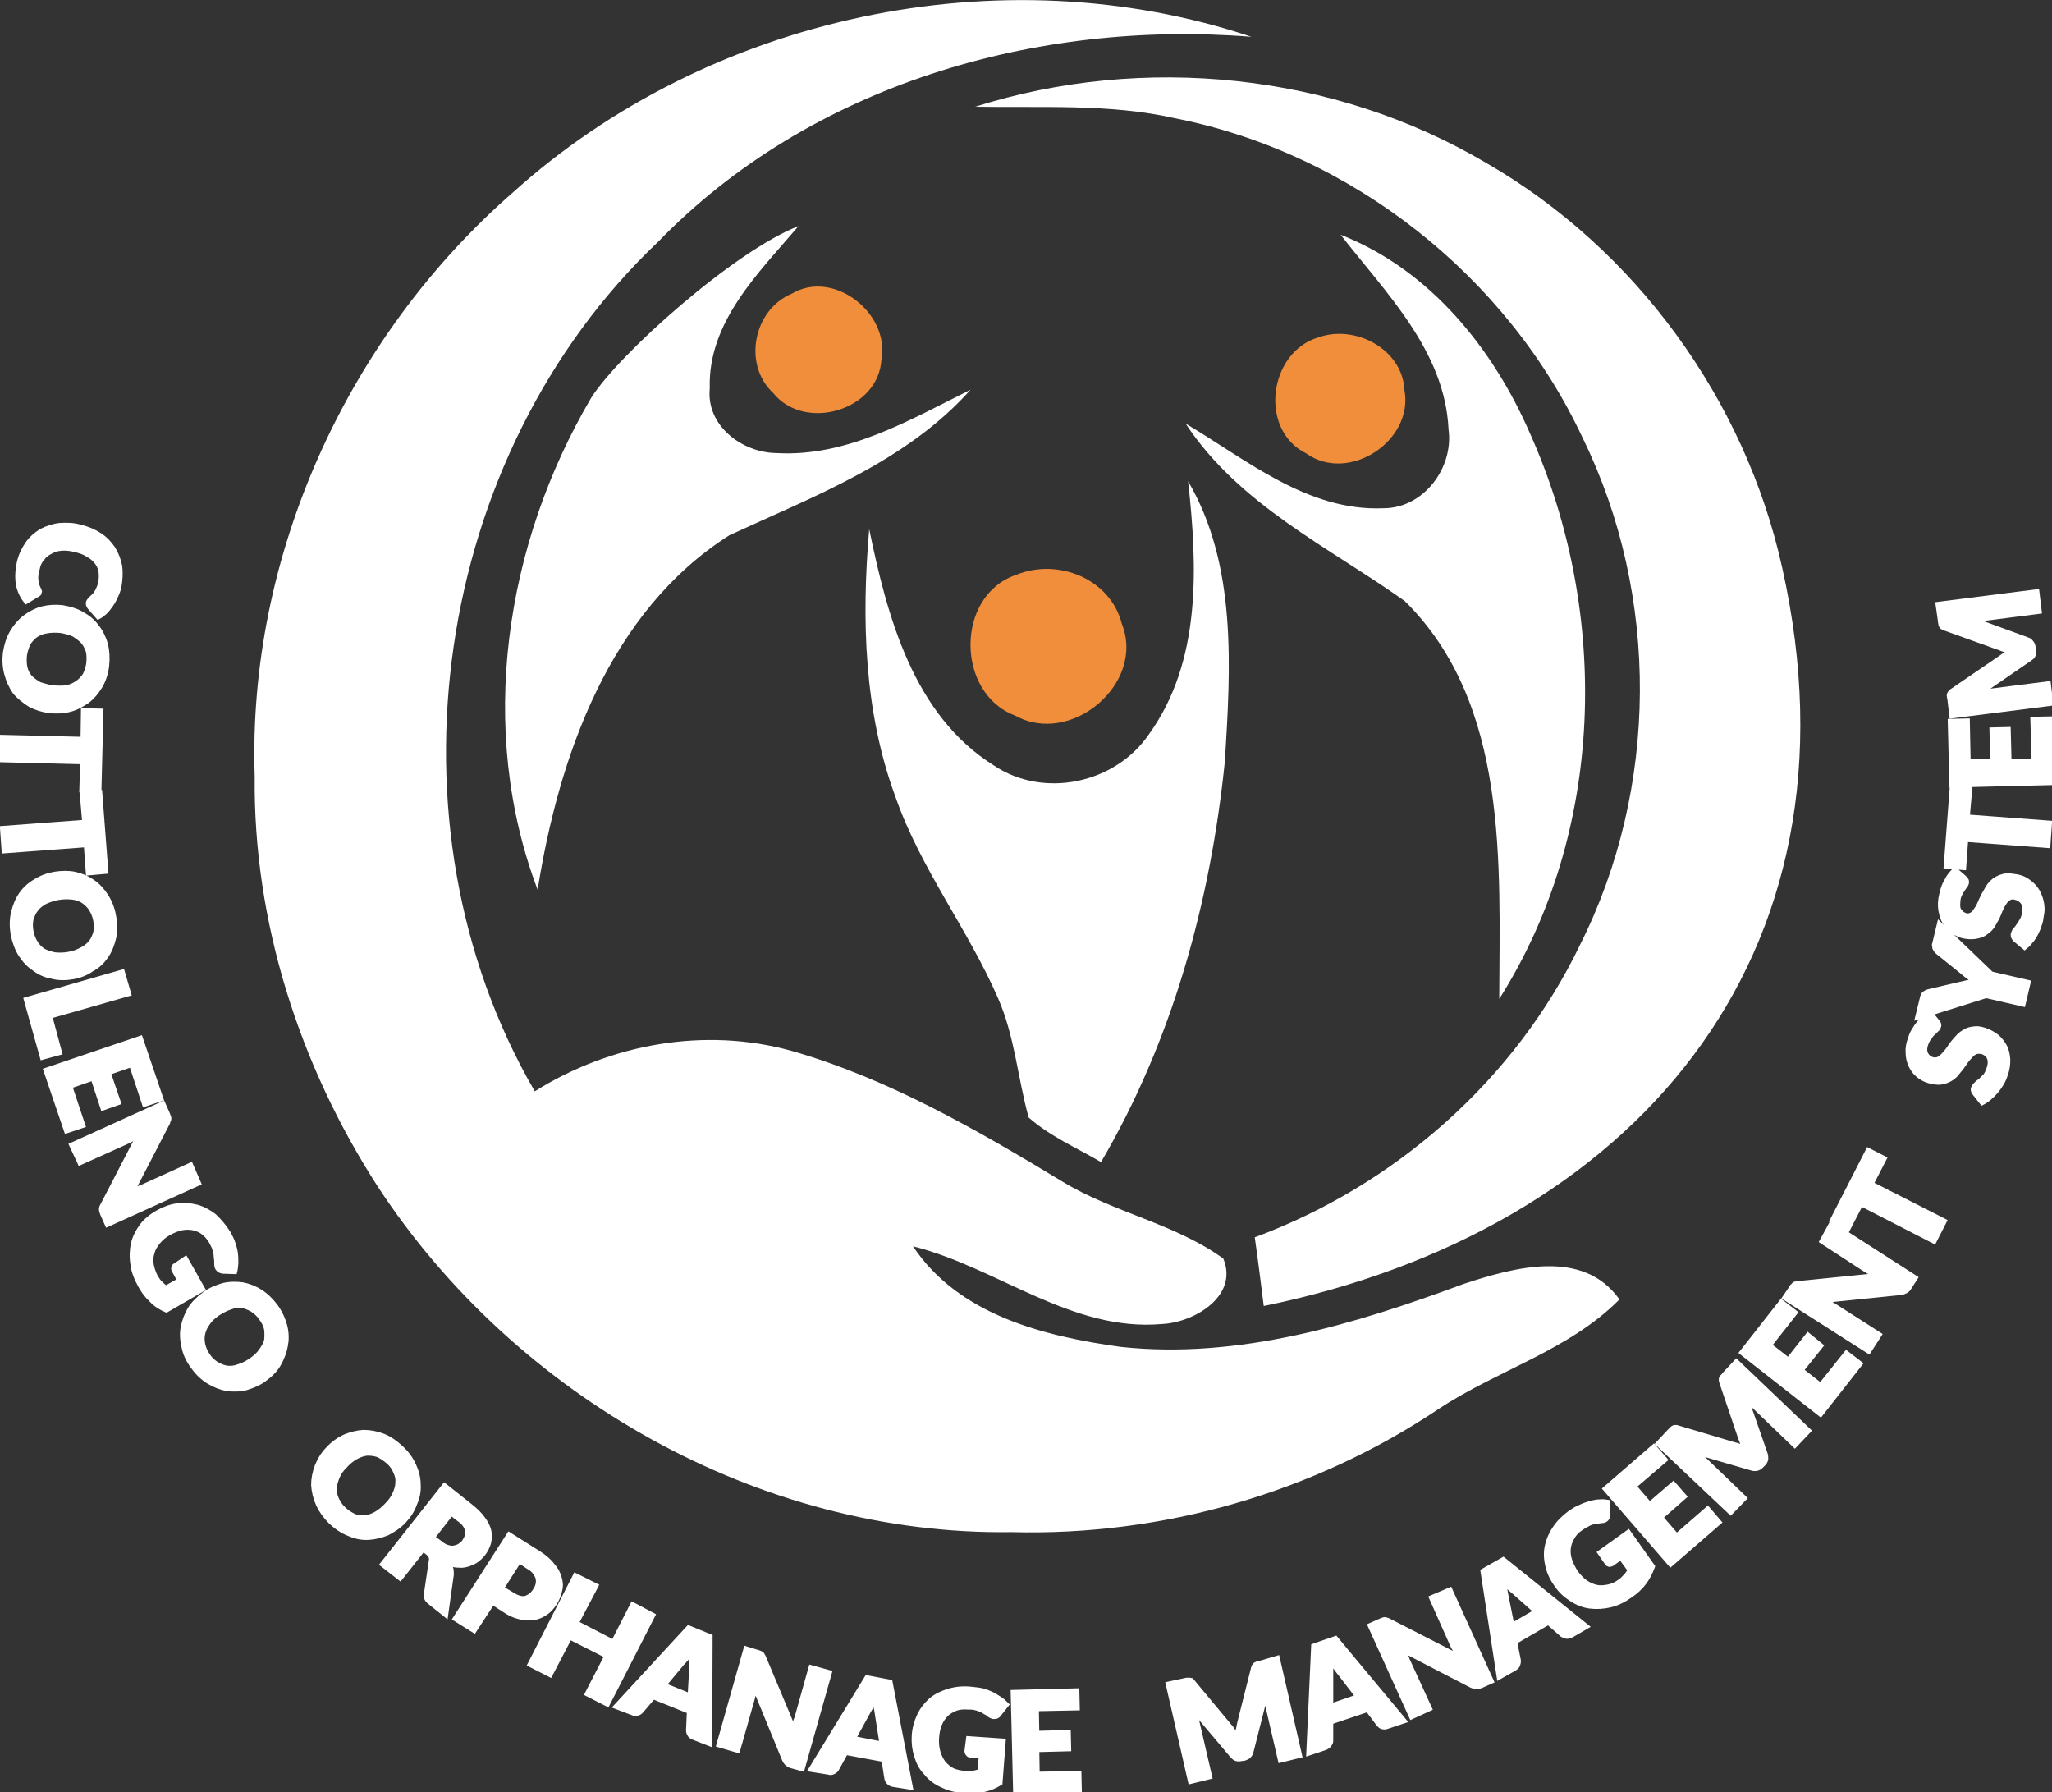 <?xml version="1.0" encoding="utf-8"?>
<!-- Generator: Adobe Illustrator 21.0.2, SVG Export Plug-In . SVG Version: 6.00 Build 0)  -->
<svg version="1.1" id="Layer_1" xmlns="http://www.w3.org/2000/svg" xmlns:xlink="http://www.w3.org/1999/xlink" x="0px" y="0px"
	 viewBox="0 0 501.9 438.3" style="enable-background:new 0 0 501.9 438.3;" xml:space="preserve">
<rect x="0" y="0" width="501.9" height="438.3" fill="#333333" stroke="none"/>
<style type="text/css">
	.st0{fill:#FFFFFF;stroke:#FFFFFF;stroke-miterlimit:10;}
	.st1{fill:#FFFFFF;}
	.st2{fill:#F18E3B;}
</style>
<g id="Layer_x0020_1">
	<g id="_2419070967424">
		<path class="st0" d="M9.7,144.8c0,0.1-0.1,0.3-0.1,0.4c-0.1,0.1-0.2,0.2-0.4,0.3l-2.8,1.7c-1-1.2-1.7-2.7-2-4.2
			c-0.3-1.7-0.2-3.5,0.2-5.4c0.4-1.8,1.2-3.4,2.1-4.7s2.1-2.3,3.4-3.1c1.4-0.7,2.8-1.2,4.5-1.4c1.6-0.1,3.3-0.1,5,0.4
			c1.8,0.4,3.4,1.1,4.8,2c1.4,0.9,2.4,2,3.3,3.3c0.8,1.3,1.4,2.8,1.7,4.4c0.2,1.6,0.1,3.3-0.2,5c-0.2,0.9-0.5,1.7-0.9,2.5
			c-0.3,0.7-0.7,1.4-1.2,2.1c-0.4,0.6-0.9,1.2-1.4,1.7c-0.6,0.5-1.1,0.9-1.7,1.2l-2.1-2.4c-0.1-0.1-0.2-0.3-0.3-0.5
			c-0.1-0.2-0.1-0.4-0.1-0.7c0.1-0.2,0.1-0.4,0.3-0.6c0.1-0.1,0.3-0.3,0.4-0.4c0.1-0.2,0.4-0.4,0.6-0.6s0.4-0.4,0.6-0.7
			c0.2-0.3,0.4-0.6,0.6-1.1c0.2-0.4,0.4-0.9,0.5-1.5c0.2-0.9,0.2-1.8,0.1-2.7c-0.1-0.8-0.5-1.6-1-2.3c-0.6-0.7-1.2-1.3-2.2-1.8
			c-0.9-0.6-1.9-0.9-3.1-1.2c-1.2-0.3-2.4-0.4-3.4-0.3c-1.1,0.1-1.9,0.4-2.7,0.9c-0.8,0.4-1.4,0.9-1.9,1.7c-0.6,0.6-0.9,1.4-1.1,2.4
			c-0.1,0.5-0.2,0.9-0.3,1.4c0,0.4-0.1,0.9,0,1.2c0,0.4,0.1,0.8,0.2,1.2c0.1,0.4,0.3,0.7,0.5,1.2c0.1,0.1,0.1,0.3,0.1,0.4
			C9.8,144.5,9.8,144.7,9.7,144.8z M12.1,173.9c-1.7-0.2-3.3-0.7-4.8-1.5c-1.4-0.9-2.7-1.9-3.7-3.1C2.7,168,2,166.5,1.6,165
			c-0.5-1.7-0.6-3.5-0.4-5.3c0.3-1.9,0.8-3.6,1.7-5.1c0.8-1.4,1.9-2.7,3.2-3.7c1.2-0.9,2.7-1.7,4.2-2.1c1.6-0.4,3.3-0.5,5-0.3
			c1.8,0.3,3.4,0.8,4.8,1.6c1.4,0.8,2.7,1.8,3.6,3.1c1,1.2,1.7,2.7,2.2,4.3c0.4,1.7,0.5,3.5,0.3,5.3c-0.2,1.9-0.8,3.6-1.6,5
			c-0.9,1.5-1.9,2.7-3.2,3.7c-1.3,0.9-2.7,1.7-4.3,2.1C15.6,174,13.9,174.1,12.1,173.9z M12.9,168.1c1.2,0.1,2.3,0.1,3.3,0
			c1-0.2,1.9-0.6,2.6-1.1c0.8-0.5,1.4-1.2,1.9-1.9c0.4-0.8,0.7-1.7,0.9-2.8c0.1-1.2,0.1-2.1-0.1-3c-0.3-0.9-0.7-1.7-1.3-2.4
			c-0.6-0.6-1.4-1.2-2.2-1.7c-0.9-0.4-2-0.7-3.2-0.9c-1.2-0.1-2.3-0.1-3.3,0.1c-1,0.1-1.9,0.5-2.7,1c-0.7,0.5-1.3,1.2-1.8,1.9
			c-0.4,0.9-0.7,1.8-0.9,2.9c-0.1,1.1-0.1,2.1,0.1,3c0.2,0.9,0.6,1.7,1.2,2.4c0.6,0.6,1.4,1.2,2.3,1.7
			C10.6,167.6,11.7,167.9,12.9,168.1z M19.9,193.3l0.2-6.9L0,185.9l0.1-5.7l20.1,0.5l0.1-7l4.5,0.1l-0.5,19.6L19.9,193.3z
			 M21.5,213.6l-0.5-6.9l-20.1,1.5l-0.4-5.7l20.1-1.5l-0.6-6.9l4.5-0.4l1.5,19.5L21.5,213.6z M17.8,239c-1.8,0.3-3.5,0.3-5-0.1
			c-1.7-0.3-3.1-0.9-4.4-1.9c-1.4-0.9-2.4-2-3.4-3.5c-0.9-1.4-1.5-3.1-1.9-5c-0.3-1.9-0.3-3.7,0.1-5.3c0.4-1.7,1-3.2,1.9-4.5
			c0.9-1.3,2.1-2.4,3.5-3.2c1.4-0.9,3-1.5,4.7-1.8c1.8-0.3,3.5-0.3,5,0c1.7,0.4,3.1,1,4.4,1.9c1.3,0.9,2.4,2.1,3.3,3.5
			c0.9,1.4,1.6,3.1,1.9,5c0.4,1.9,0.4,3.7,0,5.3c-0.4,1.7-1,3.2-1.9,4.5c-0.9,1.3-2,2.4-3.5,3.2C21.1,238.1,19.5,238.7,17.8,239z
			 M16.7,233.3c1.2-0.2,2.3-0.6,3.2-1.1c0.9-0.4,1.7-1.1,2.2-1.7c0.6-0.7,0.9-1.5,1.2-2.4c0.2-0.9,0.2-1.9,0-3s-0.6-2-1.1-2.8
			c-0.5-0.8-1.2-1.4-1.9-1.9c-0.8-0.5-1.7-0.8-2.7-0.9s-2.2-0.1-3.3,0.1c-1.2,0.2-2.3,0.6-3.2,1c-0.9,0.5-1.7,1.1-2.2,1.8
			c-0.6,0.7-0.9,1.5-1.2,2.4c-0.2,0.9-0.2,1.9,0,3s0.6,2,1.1,2.8c0.5,0.8,1.1,1.4,1.9,1.9c0.8,0.4,1.7,0.7,2.7,0.9
			C14.4,233.5,15.6,233.5,16.7,233.3z M14.7,257.5l-4.4,1.2l-4-14.3l23.7-6.8l1.6,5.5l-19.3,5.5L14.7,257.5z M32.1,260.5l-5.5,1.9
			l2.5,7.3l-4,1.4l-2.4-7.3l-5.5,1.9l3.2,9.6l-4.2,1.4l-5.1-15l23.3-7.9l5.1,15l-4.2,1.4L32.1,260.5z M48.7,289.4l-22.5,10.2
			l-1.2-2.7c-0.1-0.4-0.3-0.8-0.3-1.1c0-0.4,0.1-0.7,0.4-1.2l8.6-16.6c-0.4,0.2-0.7,0.4-1.2,0.6c-0.4,0.1-0.7,0.4-1,0.5l-12,5.4
			l-2.1-4.5l22.5-10.2l1.2,2.7c0.1,0.2,0.1,0.4,0.2,0.6c0.1,0.1,0.1,0.3,0.1,0.4c0,0.1,0,0.4-0.1,0.5s-0.1,0.4-0.2,0.6l-8.7,16.8
			c0.4-0.3,0.9-0.5,1.2-0.7c0.4-0.2,0.8-0.4,1.2-0.5l11.9-5.4L48.7,289.4z M45.4,307.7l4.3,7.6l-9,5.2c-1.4-0.6-2.7-1.4-3.7-2.5
			c-1.1-1-2-2.2-2.7-3.5c-1-1.8-1.7-3.5-1.9-5.3c-0.3-1.8-0.2-3.5,0.1-5c0.4-1.6,1.1-3,2.1-4.4c1-1.3,2.3-2.4,3.9-3.3
			c1.6-0.9,3.2-1.5,4.8-1.7c1.7-0.2,3.2-0.1,4.8,0.3c1.5,0.4,3,1.2,4.3,2.2c1.3,1.2,2.4,2.5,3.5,4.2c0.5,0.9,0.9,1.7,1.2,2.6
			s0.5,1.7,0.6,2.5s0.1,1.6,0.1,2.4c-0.1,0.7-0.1,1.4-0.3,2.1l-3-0.1c-0.5-0.1-0.9-0.2-1.2-0.6c-0.3-0.3-0.4-0.7-0.4-1.3
			c0-0.5,0-1-0.1-1.4c0-0.4-0.1-0.9-0.1-1.3c-0.1-0.4-0.3-0.9-0.4-1.3c-0.2-0.4-0.4-0.9-0.7-1.4c-0.5-0.9-1.2-1.7-1.9-2.2
			c-0.7-0.6-1.6-0.9-2.4-1.1c-0.9-0.2-1.9-0.2-2.9,0c-0.9,0.2-2,0.6-3,1.2c-1.2,0.6-2,1.4-2.7,2.2c-0.7,0.9-1.2,1.7-1.4,2.6
			c-0.3,0.9-0.4,1.9-0.2,2.9s0.5,1.9,1,2.9c0.4,0.6,0.7,1.2,1.2,1.6c0.4,0.4,0.8,0.8,1.3,1.1l3.2-1.8l-1.2-2.2
			c-0.2-0.3-0.3-0.6-0.2-0.9c0.1-0.3,0.2-0.5,0.5-0.6L45.4,307.7z M64.8,337.3c-1.4,1.1-3,1.7-4.6,2.2c-1.6,0.4-3.2,0.4-4.8,0.2
			c-1.5-0.3-3-0.9-4.5-1.8c-1.4-0.9-2.7-2.1-3.8-3.7c-1.2-1.6-1.9-3.2-2.2-4.8c-0.4-1.7-0.5-3.3-0.2-4.8c0.3-1.6,0.9-3.1,1.7-4.5
			c0.9-1.4,2.1-2.6,3.5-3.6c1.4-1.1,3-1.7,4.6-2.2c1.6-0.4,3.2-0.4,4.8-0.2c1.6,0.3,3.1,0.9,4.5,1.8c1.4,0.9,2.7,2.2,3.8,3.7
			c1.1,1.6,1.8,3.2,2.2,4.8c0.4,1.7,0.4,3.3,0.1,4.8c-0.3,1.6-0.9,3.1-1.7,4.5C67.4,335.1,66.2,336.3,64.8,337.3z M61.4,332.6
			c1-0.7,1.8-1.4,2.4-2.3c0.6-0.8,1.1-1.7,1.3-2.5c0.1-0.9,0.1-1.8,0-2.7c-0.2-0.9-0.6-1.8-1.3-2.7c-0.6-0.9-1.4-1.6-2.2-2.1
			c-0.8-0.4-1.6-0.8-2.5-0.9c-0.9-0.1-1.8,0-2.8,0.4c-0.9,0.3-1.9,0.8-3,1.5c-1,0.7-1.8,1.4-2.4,2.3c-0.6,0.8-1,1.7-1.2,2.5
			s-0.2,1.8,0,2.7c0.2,0.9,0.6,1.8,1.2,2.7c0.6,0.9,1.4,1.6,2.2,2.1c0.8,0.4,1.6,0.8,2.5,0.9c0.9,0.1,1.8,0,2.8-0.4
			C59.4,333.8,60.4,333.3,61.4,332.6z M98.9,372c-1.2,1.3-2.6,2.2-4.1,3c-1.5,0.6-3,1-4.6,1.1c-1.6,0.1-3.2-0.2-4.8-0.9
			c-1.6-0.6-3.1-1.6-4.5-2.9c-1.4-1.4-2.4-2.8-3.1-4.3c-0.7-1.6-1.1-3.2-1.2-4.8c0-1.6,0.3-3.1,0.9-4.7c0.6-1.5,1.5-3,2.7-4.2
			c1.2-1.3,2.6-2.3,4.1-3c1.5-0.6,3-1,4.6-1.1c1.6,0,3.2,0.3,4.8,0.9c1.6,0.6,3.1,1.7,4.5,3c1.4,1.3,2.4,2.7,3.1,4.3
			c0.7,1.5,1.1,3.1,1.1,4.7c0.1,1.6-0.2,3.2-0.9,4.7C101,369.3,100.1,370.7,98.9,372z M94.6,368c0.9-0.9,1.5-1.8,1.9-2.7
			s0.7-1.8,0.7-2.7c0.1-0.9-0.1-1.7-0.5-2.6s-0.9-1.7-1.7-2.4c-0.8-0.7-1.7-1.3-2.5-1.7c-0.9-0.3-1.7-0.4-2.7-0.4
			c-0.9,0.1-1.8,0.4-2.7,0.9c-0.9,0.5-1.8,1.2-2.6,2.1c-0.9,0.9-1.5,1.7-1.9,2.7s-0.7,1.9-0.7,2.7c-0.1,0.9,0.1,1.8,0.5,2.7
			c0.4,0.8,0.9,1.7,1.7,2.4c0.8,0.8,1.7,1.3,2.5,1.7s1.7,0.4,2.6,0.4c0.9-0.1,1.8-0.4,2.7-0.9C92.9,369.6,93.8,368.9,94.6,368z
			 M107.7,377.3c0.6,0.5,1.2,0.9,1.7,1c0.6,0.2,1.1,0.3,1.6,0.2s0.9-0.2,1.4-0.5c0.4-0.3,0.8-0.6,1.1-1c0.6-0.9,0.9-1.8,0.7-2.7
			c-0.1-0.9-0.8-1.9-2-2.7l-1.8-1.4l-4.5,5.8L107.7,377.3z M109.1,395.1l-4-3.2c-0.8-0.6-1.1-1.3-0.9-2.2l1.2-8.1
			c0.1-0.4,0-0.6-0.1-0.9c-0.1-0.2-0.3-0.5-0.6-0.8l-1.2-0.9l-5.6,7.1l-4.5-3.5l15.3-19.4l6.3,5c1.4,1.1,2.5,2.2,3.2,3.2
			c0.8,1.1,1.3,2.1,1.5,3.1s0.1,2-0.1,2.9c-0.3,0.9-0.7,1.8-1.4,2.7c-0.5,0.6-1.1,1.2-1.7,1.6c-0.6,0.4-1.3,0.7-1.9,0.9
			c-0.7,0.2-1.4,0.4-2.2,0.3c-0.8,0-1.6-0.1-2.4-0.4c0.1,0.4,0.3,0.8,0.4,1.2c0.1,0.4,0.1,0.9,0.1,1.4L109.1,395.1z M125.3,389.9
			c1.2,0.8,2.4,1.1,3.2,0.9c0.9-0.3,1.8-0.9,2.4-2c0.3-0.4,0.5-0.9,0.6-1.4c0.1-0.4,0.1-0.9,0-1.4c-0.1-0.5-0.4-0.9-0.7-1.4
			c-0.3-0.4-0.8-0.9-1.4-1.2l-2.4-1.6l-4.2,6.6L125.3,389.9z M131.8,379.8c1.4,0.9,2.6,1.9,3.4,3c0.9,1,1.4,2,1.7,3.1
			c0.3,1,0.4,2,0.1,3.1c-0.2,1-0.6,2-1.2,3c-0.6,1-1.4,1.9-2.3,2.5c-0.9,0.6-1.9,1.1-3,1.2c-1.1,0.2-2.2,0.1-3.5-0.2
			c-1.3-0.3-2.6-0.9-4-1.9l-2.5-1.6l-4.5,6.9l-4.8-3l13.3-20.7L131.8,379.8z M159.8,395l-11.2,21.9l-5.1-2.6l4.8-9.3l-8.9-4.5
			l-4.8,9.2l-5.1-2.6l11.2-21.9l5.2,2.6l-4.8,9.1l8.9,4.6l4.7-9.2L159.8,395z M168.7,414.6l0.4-7.1c0-0.4,0-1,0-1.6
			c0.1-0.6,0.1-1.3,0.2-2c-0.4,0.6-0.9,1.2-1.2,1.6c-0.4,0.5-0.8,0.9-1.1,1.2l-4.5,5.4L168.7,414.6z M173.7,426.6l-4.1-1.6
			c-0.5-0.2-0.8-0.4-1-0.8c-0.2-0.3-0.3-0.6-0.3-1.1l0.2-4.5l-8.7-3.5l-3,3.5c-0.2,0.2-0.5,0.4-0.9,0.5c-0.4,0.1-0.8,0.1-1.2-0.1
			l-4.2-1.6l17.9-19.4l5.4,2.2L173.7,426.6z M203,409l-6.7,23.7l-2.9-0.8c-0.4-0.1-0.7-0.4-1-0.6c-0.2-0.2-0.4-0.5-0.6-0.9
			l-7.1-17.3c-0.1,0.4-0.1,0.9-0.3,1.2c-0.1,0.4-0.2,0.8-0.3,1.2l-3.6,12.7l-4.8-1.4l6.7-23.7l2.9,0.9c0.3,0.1,0.4,0.1,0.6,0.2
			c0.1,0.1,0.3,0.1,0.4,0.2c0.1,0.1,0.2,0.2,0.3,0.4c0.1,0.1,0.2,0.4,0.3,0.6l7.3,17.4c0.1-0.5,0.1-0.9,0.2-1.4
			c0.1-0.4,0.2-0.9,0.4-1.2l3.5-12.5L203,409z M215.6,426.4l-1.1-7.1c-0.1-0.4-0.1-1-0.3-1.6c-0.1-0.6-0.1-1.3-0.2-1.9
			c-0.3,0.6-0.6,1.2-0.9,1.7c-0.3,0.6-0.6,1-0.8,1.4l-3.4,6.2L215.6,426.4z M222.8,437.2l-4.4-0.7c-0.4-0.1-0.9-0.3-1.1-0.6
			c-0.3-0.3-0.4-0.6-0.5-1l-0.7-4.5l-9.2-1.7l-2.2,4c-0.2,0.3-0.4,0.5-0.8,0.7c-0.4,0.2-0.8,0.3-1.3,0.1l-4.4-0.7l13.8-22.6l5.8,1.1
			L222.8,437.2z M236.8,425.1l8.7,0.6l-0.8,10.4c-1.3,0.8-2.7,1.4-4.2,1.7c-1.4,0.3-3,0.4-4.5,0.3c-2.1-0.2-3.9-0.6-5.5-1.4
			c-1.6-0.7-3-1.7-4-3c-1.2-1.2-1.9-2.6-2.4-4.2c-0.5-1.6-0.7-3.2-0.6-5c0.1-1.8,0.6-3.5,1.3-5c0.7-1.5,1.7-2.7,2.9-3.8
			c1.2-1,2.7-1.7,4.3-2.2c1.7-0.5,3.5-0.7,5.4-0.5c1,0.1,2,0.2,2.9,0.4c0.9,0.2,1.7,0.6,2.4,0.9c0.7,0.4,1.4,0.8,2,1.2
			c0.6,0.4,1.1,0.9,1.6,1.4l-1.9,2.4c-0.3,0.4-0.6,0.6-1.1,0.6c-0.4,0.1-0.8-0.1-1.3-0.4c-0.4-0.4-0.8-0.6-1.2-0.8
			c-0.4-0.3-0.7-0.4-1.2-0.6c-0.4-0.2-0.9-0.3-1.3-0.4c-0.4-0.1-1-0.1-1.6-0.1c-1-0.1-2,0-2.9,0.3c-0.9,0.4-1.7,0.8-2.3,1.4
			c-0.6,0.6-1.2,1.4-1.6,2.4c-0.4,0.9-0.6,2-0.7,3.2c-0.1,1.3,0,2.4,0.3,3.5c0.3,1,0.7,1.9,1.3,2.7c0.6,0.7,1.4,1.4,2.2,1.8
			c0.9,0.4,1.9,0.6,3,0.7c0.6,0.1,1.3,0.1,1.9,0c0.6-0.1,1.1-0.3,1.7-0.4l0.3-3.7l-2.4-0.1c-0.4-0.1-0.6-0.1-0.8-0.4
			c-0.2-0.2-0.3-0.5-0.3-0.8L236.8,425.1z M253.6,418l0.1,5.8l7.7-0.2l0.1,4.2l-7.8,0.2l0.1,5.8l10.2-0.2l0.1,4.4l-15.8,0.4
			l-0.6-24.6l15.8-0.4l0.1,4.4L253.6,418z M312.5,405.4l5.5,24l-4.9,1.2l-3.2-13.8c-0.1-0.3-0.1-0.6-0.2-1c0-0.4-0.1-0.8-0.1-1.2
			l-3.5,13.8c-0.1,0.4-0.3,0.8-0.6,1.1c-0.3,0.3-0.6,0.4-1.1,0.6l-0.8,0.1c-0.4,0.1-0.8,0.1-1.2,0c-0.4-0.1-0.7-0.4-1-0.7l-9.2-10.9
			c0.1,0.4,0.2,0.8,0.3,1.2c0.1,0.4,0.2,0.7,0.3,1l3.2,13.8l-4.9,1.2l-5.5-24l4.2-0.9c0.3-0.1,0.5-0.1,0.6-0.1c0.2,0,0.4,0,0.5,0
			s0.4,0.1,0.5,0.1c0.1,0.1,0.3,0.2,0.4,0.4l8.9,10.7c0.4,0.4,0.6,0.7,0.9,1.2c0.4,0.4,0.6,0.8,0.9,1.2c0.1-0.5,0.1-1,0.3-1.5
			c0.1-0.5,0.2-1,0.3-1.5l3.4-13.5c0.1-0.2,0.1-0.4,0.2-0.5s0.2-0.3,0.4-0.4s0.3-0.1,0.4-0.2c0.2-0.1,0.4-0.1,0.6-0.1L312.5,405.4z
			 M332,414.9l-4.3-5.6c-0.4-0.4-0.6-0.8-1-1.3c-0.4-0.5-0.8-1-1.2-1.6c0.1,0.7,0.1,1.4,0.1,1.9c0,0.6,0,1.2,0,1.7v7.1L332,414.9z
			 M343.6,420.9l-4.2,1.4c-0.5,0.2-0.9,0.2-1.3,0.1c-0.4-0.1-0.6-0.3-0.9-0.6l-2.7-3.6l-8.9,3v4.5c0,0.4-0.1,0.7-0.4,1
			c-0.2,0.4-0.6,0.6-1,0.8l-4.2,1.4l1.2-26.4l5.5-1.9L343.6,420.9z M354.7,388.7l10.2,22.5l-2.7,1.2c-0.4,0.1-0.8,0.2-1.2,0.2
			c-0.3,0-0.6-0.1-1.1-0.3l-16.6-8.6c0.2,0.4,0.4,0.7,0.6,1.1c0.1,0.4,0.3,0.7,0.4,1.1l5.5,12l-4.6,2.1l-10.2-22.5l2.7-1.2
			c0.3-0.1,0.4-0.2,0.6-0.2c0.1-0.1,0.3-0.1,0.4-0.1c0.1,0,0.3,0,0.4,0.1c0.2,0,0.4,0.1,0.6,0.2l16.8,8.6c-0.2-0.4-0.4-0.8-0.6-1.2
			c-0.2-0.4-0.4-0.7-0.6-1.1l-5.3-11.9L354.7,388.7z M375.6,394.1l-5.3-4.7c-0.4-0.3-0.7-0.6-1.2-1c-0.4-0.4-0.9-0.9-1.4-1.4
			c0.2,0.6,0.4,1.3,0.5,1.9c0.1,0.6,0.2,1.1,0.3,1.6l1.4,6.9L375.6,394.1z M388.2,397.8l-3.8,2.2c-0.4,0.2-0.9,0.3-1.2,0.3
			c-0.4-0.1-0.7-0.2-1.1-0.4l-3.4-3l-8.1,4.7l0.9,4.5c0,0.3,0,0.6-0.2,1.1c-0.1,0.4-0.4,0.6-0.8,0.9l-3.9,2.2l-4-26.1l5.1-2.9
			L388.2,397.8z M391.2,379.7l7.1-5.1l6,8.5c-0.5,1.4-1.2,2.8-2.1,4c-0.9,1.2-2,2.2-3.3,3.1c-1.7,1.2-3.3,2-5,2.4s-3.4,0.5-5,0.3
			c-1.6-0.2-3.1-0.8-4.5-1.7c-1.4-0.9-2.7-2-3.7-3.5c-1.1-1.5-1.8-3-2.2-4.6c-0.4-1.7-0.5-3.2-0.2-4.8c0.3-1.5,0.9-3,1.9-4.5
			c0.9-1.4,2.2-2.7,3.8-3.9c0.9-0.6,1.7-1.1,2.5-1.4c0.8-0.4,1.7-0.7,2.4-0.9c0.8-0.2,1.5-0.4,2.3-0.4c0.7-0.1,1.4,0,2.1,0.1l0.1,3
			c0,0.4-0.1,0.9-0.4,1.2c-0.3,0.3-0.6,0.5-1.2,0.5c-0.5,0.1-1,0.1-1.4,0.2s-0.9,0.1-1.3,0.3c-0.4,0.1-0.8,0.4-1.2,0.6
			c-0.4,0.2-0.9,0.5-1.3,0.8c-0.9,0.6-1.6,1.4-2,2.2c-0.5,0.8-0.8,1.7-0.9,2.6c-0.1,0.9,0,1.8,0.3,2.8c0.3,0.9,0.8,1.9,1.4,2.9
			c0.8,1.1,1.6,1.9,2.4,2.5c0.9,0.6,1.8,1,2.7,1.2c0.9,0.2,1.9,0.1,2.9-0.1c0.9-0.2,1.9-0.6,2.8-1.3c0.6-0.4,1-0.9,1.4-1.3
			c0.4-0.4,0.7-0.9,1-1.4l-2.2-3l-1.9,1.4c-0.3,0.2-0.6,0.3-0.9,0.3c-0.3-0.1-0.5-0.2-0.6-0.4L391.2,379.7z M399.8,363.5l3.7,4.3
			l5.8-5l2.8,3.2l-5.8,5.1l3.8,4.4l7.6-6.6l2.9,3.4l-12,10.4l-16.1-18.6l12-10.4l2.9,3.3L399.8,363.5z M424.7,332.9l17.8,17
			l-3.5,3.7l-10.2-9.8c-0.3-0.2-0.5-0.4-0.8-0.7c-0.3-0.3-0.5-0.6-0.8-0.9l4.7,13.5c0.1,0.4,0.1,0.8,0.1,1.2
			c-0.1,0.4-0.3,0.8-0.6,1.1l-0.6,0.6c-0.3,0.3-0.6,0.5-1,0.6c-0.4,0.1-0.8,0.1-1.2,0l-13.7-4c0.3,0.2,0.6,0.5,0.9,0.7
			c0.3,0.3,0.6,0.5,0.8,0.7l10.2,9.8l-3.5,3.6l-17.9-16.9l3-3.2c0.2-0.2,0.4-0.4,0.5-0.5c0.1-0.1,0.2-0.2,0.4-0.3s0.4-0.1,0.5-0.1
			s0.4,0,0.6,0.1l13.4,4c0.5,0.1,1,0.3,1.4,0.4c0.5,0.2,0.9,0.4,1.4,0.6c-0.2-0.5-0.4-0.9-0.6-1.4c-0.1-0.5-0.4-0.9-0.5-1.4L421,338
			c-0.1-0.3-0.1-0.4-0.1-0.6c0-0.1,0-0.3,0.1-0.4c0.1-0.1,0.1-0.3,0.3-0.4c0.1-0.1,0.3-0.3,0.4-0.5L424.7,332.9z M432.9,329l4.5,3.5
			l4.8-6.1l3.3,2.7l-4.8,6l4.6,3.6l6.3-7.9l3.5,2.7l-9.8,12.5l-19.4-15.2l9.8-12.5l3.5,2.7L432.9,329z M447.9,299.2l20.7,13.3
			L467,315c-0.2,0.4-0.5,0.6-0.8,0.8c-0.3,0.1-0.6,0.3-1.1,0.4l-18.6,1.9c0.4,0.1,0.8,0.4,1.2,0.6c0.4,0.2,0.6,0.4,1,0.6l11.1,7.1
			l-2.7,4.2l-20.7-13.2l1.7-2.5c0.1-0.2,0.2-0.4,0.4-0.5c0.1-0.1,0.2-0.3,0.4-0.4c0.1-0.1,0.3-0.1,0.4-0.1c0.1-0.1,0.4-0.1,0.6-0.1
			l18.8-1.9c-0.4-0.2-0.9-0.4-1.2-0.6c-0.4-0.2-0.7-0.4-1.1-0.6l-10.9-7.1L447.9,299.2z M461,283.3l-3.2,6.2l17.9,9.1l-2.6,5.1
			l-17.9-9.2l-3.2,6.2l-4-2.1l8.9-17.4L461,283.3z M473.9,249.8c0.2,0.3,0.4,0.5,0.4,0.7s0.1,0.4-0.1,0.7c-0.1,0.3-0.2,0.5-0.5,0.7
			c-0.2,0.2-0.5,0.5-0.8,0.8c-0.4,0.3-0.6,0.6-0.9,1.1c-0.4,0.4-0.6,0.9-0.8,1.4c-0.4,1-0.4,1.9-0.1,2.5c0.3,0.6,0.8,1.1,1.5,1.3
			c0.5,0.2,0.9,0.1,1.4,0c0.4-0.2,0.8-0.5,1.2-0.9c0.4-0.4,0.8-0.9,1.2-1.4c0.4-0.6,0.8-1.2,1.2-1.7c0.5-0.6,0.9-1.1,1.5-1.7
			c0.5-0.5,1.1-0.9,1.7-1.2c0.6-0.4,1.4-0.5,2.2-0.6c0.8-0.1,1.7,0.1,2.6,0.4c1.1,0.4,2,0.9,2.9,1.6c0.8,0.7,1.4,1.5,1.9,2.4
			c0.5,0.9,0.7,2,0.8,3.2c0,1.2-0.1,2.4-0.6,3.7c-0.2,0.7-0.5,1.4-0.9,2.1c-0.4,0.7-0.9,1.4-1.4,2c-0.5,0.6-1.1,1.2-1.7,1.7
			c-0.6,0.5-1.2,0.9-1.8,1.2l-1.9-2.4c-0.1-0.1-0.3-0.4-0.3-0.6c-0.1-0.2-0.1-0.5,0-0.7c0.1-0.4,0.4-0.6,0.6-0.9
			c0.3-0.3,0.6-0.6,1.1-0.9c0.4-0.4,0.7-0.7,1.2-1.2c0.4-0.4,0.6-1.1,0.9-1.8c0.3-0.9,0.4-1.8,0.1-2.5c-0.2-0.6-0.8-1.2-1.7-1.5
			c-0.6-0.1-1.1-0.1-1.5,0c-0.4,0.2-0.9,0.5-1.2,0.9c-0.4,0.4-0.8,0.9-1.2,1.4c-0.4,0.6-0.8,1.2-1.2,1.7s-0.9,1.1-1.4,1.7
			c-0.5,0.5-1.1,0.9-1.7,1.2c-0.6,0.3-1.4,0.5-2.2,0.6c-0.9,0-1.9-0.1-3-0.5c-0.9-0.3-1.7-0.8-2.4-1.4c-0.7-0.6-1.3-1.4-1.7-2.3
			c-0.4-0.9-0.7-1.9-0.7-3.1c-0.1-1.1,0.1-2.3,0.6-3.6c0.2-0.7,0.5-1.4,0.9-2s0.7-1.2,1.2-1.7c0.4-0.6,0.9-1.1,1.4-1.4
			c0.4-0.4,0.9-0.8,1.5-1.1L473.9,249.8z M487.1,238.1l9.1,2.1l-1.3,5.5l-9.1-2.1l-16.9,5.3l1.2-4.9c0.1-0.5,0.3-0.9,0.6-1.1
			c0.3-0.2,0.6-0.4,1.1-0.5l7.7-1.8c0.6-0.1,1.2-0.3,1.7-0.4c0.6-0.1,1.1-0.2,1.6-0.3c-0.4-0.3-0.9-0.6-1.3-0.9
			c-0.4-0.3-0.9-0.6-1.4-1.1l-6.2-5c-0.1-0.1-0.2-0.2-0.4-0.4c-0.1-0.1-0.2-0.4-0.3-0.5s-0.1-0.4-0.1-0.6c-0.1-0.2-0.1-0.4,0-0.6
			l1.2-5L487.1,238.1z"/>
		<path class="st0" d="M480.5,214.6c0.2,0.2,0.4,0.4,0.5,0.6c0.1,0.1,0.1,0.4,0.1,0.7c-0.1,0.3-0.1,0.5-0.4,0.8
			c-0.2,0.3-0.4,0.6-0.6,0.9c-0.3,0.4-0.5,0.8-0.7,1.2c-0.2,0.4-0.4,1-0.4,1.6c-0.1,1.1-0.1,1.9,0.4,2.4c0.4,0.6,0.9,0.9,1.7,1.1
			c0.5,0,0.9-0.1,1.3-0.4s0.6-0.6,1-1.2c0.3-0.4,0.6-1,0.9-1.7c0.2-0.6,0.6-1.2,0.9-1.9c0.4-0.6,0.7-1.3,1.1-1.9
			c0.4-0.6,0.9-1.1,1.5-1.6c0.6-0.4,1.2-0.7,1.9-0.9c0.8-0.3,1.7-0.3,2.7-0.1c1.2,0.1,2.2,0.4,3.1,0.9c0.9,0.6,1.7,1.2,2.4,2.1
			c0.6,0.8,1.1,1.8,1.4,3c0.3,1.2,0.4,2.4,0.1,3.7c-0.1,0.8-0.2,1.6-0.5,2.3c-0.2,0.8-0.6,1.5-0.9,2.2c-0.4,0.7-0.8,1.4-1.3,1.9
			c-0.4,0.6-1,1.1-1.5,1.5l-2.4-2c-0.1-0.1-0.3-0.4-0.4-0.6c-0.1-0.2-0.1-0.5-0.1-0.7c0.1-0.4,0.2-0.6,0.4-1
			c0.3-0.3,0.6-0.6,0.9-1.1c0.3-0.4,0.6-0.9,0.9-1.4c0.3-0.5,0.5-1.2,0.6-1.9c0.1-1,0-1.9-0.4-2.4c-0.4-0.6-1.1-1-2-1.2
			c-0.6-0.1-1.1,0-1.4,0.3c-0.4,0.3-0.8,0.6-1.1,1.2c-0.3,0.4-0.6,1-0.9,1.7c-0.2,0.6-0.5,1.2-0.8,1.9c-0.4,0.6-0.7,1.3-1.1,1.9
			c-0.4,0.6-0.9,1.1-1.5,1.5c-0.6,0.5-1.2,0.8-2.1,1c-0.8,0.2-1.8,0.3-3,0.1c-0.9-0.1-1.7-0.4-2.6-0.9c-0.8-0.5-1.5-1.1-2.1-1.9
			c-0.6-0.8-1.1-1.7-1.3-2.8c-0.3-1.1-0.4-2.3-0.2-3.7c0.1-0.7,0.3-1.4,0.5-2.2c0.2-0.6,0.4-1.3,0.8-1.9c0.3-0.6,0.6-1.2,1-1.7
			c0.4-0.5,0.8-1,1.3-1.4L480.5,214.6z M481.9,192.8l-0.6,6.9l20.1,1.5l-0.4,5.7l-20.1-1.5l-0.5,6.9l-4.5-0.4l1.5-19.5L481.9,192.8z
			 M481.5,186.2l5.8-0.1l-0.2-7.7l4.2-0.1l0.2,7.8l5.9-0.1l-0.3-10.2l4.4-0.1l0.4,15.8l-24.6,0.6l-0.4-15.8l4.4-0.1L481.5,186.2z
			 M473.9,147.7l24.4-3.1l0.6,5l-14,1.8c-0.4,0.1-0.7,0.1-1.1,0.1c-0.4,0-0.8,0-1.2,0l13.4,4.9c0.4,0.1,0.7,0.4,0.9,0.7
			c0.3,0.3,0.4,0.7,0.5,1.2l0.1,0.7c0.1,0.4,0,0.9-0.1,1.2c-0.1,0.4-0.4,0.6-0.8,0.9l-11.8,8.1c0.4-0.1,0.8-0.1,1.2-0.2
			c0.4-0.1,0.7-0.1,1-0.1l14.1-1.8l0.6,5l-24.4,3.1l-0.5-4.3c-0.1-0.2-0.1-0.4-0.1-0.6c-0.1-0.1,0-0.4,0-0.5
			c0.1-0.1,0.1-0.3,0.2-0.4s0.3-0.2,0.4-0.4L489,161c0.4-0.3,0.9-0.6,1.3-0.9c0.4-0.2,0.9-0.5,1.3-0.8c-0.5-0.1-1-0.2-1.5-0.4
			c-0.5-0.1-0.9-0.4-1.4-0.5l-13.1-4.7c-0.2-0.1-0.4-0.2-0.6-0.3c-0.1-0.1-0.2-0.2-0.3-0.4s-0.1-0.3-0.1-0.5
			c-0.1-0.2-0.1-0.4-0.1-0.6L473.9,147.7z"/>
	</g>
	<path class="st1" d="M125.3,47.2C173.2,3.9,244.8-11.5,306.1,9c-52.6-4.2-107.9,11.7-145.2,50.2c-54.9,52.1-68.2,142.1-30.1,207.7
		c18.5-11.6,41.5-15.8,62.8-9.9c23.7,6.8,45.3,19.3,66.3,32c12.5,7.6,27.4,10.2,39.3,18.8c3.8,9.1-7,15.6-14.9,16
		c-22.2,2-40.3-13.8-61-19c11.2,16.8,32,22,50.8,24.6c28.8,3.1,57.2-5.5,83.9-15.4c12.2-4,29.2-8.8,38.1,3.8
		c-12.4,12.5-29.7,17.2-44.1,26.7c-30.7,20.6-67.7,31.2-104.6,30.2c-61.7,0.9-121.5-33.3-155-84.5c-19.2-29.7-30.5-64.9-30.1-100.3
		C60.5,136,84.9,82.5,125.3,47.2z"/>
	<path class="st1" d="M238.5,26.1c41.2-13,87.8-8.3,125.1,13.8c36.4,21,63.2,57.8,72.3,98.9c21.5,95.9-37.3,162.3-126.8,180.6
		c-0.7-5.6-1.4-11.2-2.2-16.8c34.3-12.7,63.7-38.5,79.6-71.6c19.2-38.2,19.5-85.2,0.7-123.7c-18.6-39.9-56.7-69.9-99.9-78.4
		C271.4,25.3,254.8,26.4,238.5,26.1z"/>
	<path class="st1" d="M144.6,97.3c6.7-10.7,35.1-36,50.7-42c-9.7,11.4-22.2,23.4-21.7,39.7c-0.9,9.1,7.9,15.7,16.3,15.8
		c17.3,1,32.6-8.1,47.5-15.5c-15.7,17.6-38.2,26-59,35.6c-29.3,18.6-41.7,54-46.9,86.7C116.6,178.3,123.5,133.1,144.6,97.3z"/>
	<path class="st1" d="M327.9,57.4c21.9,8.6,37.4,27.9,46.5,49c19.4,43.6,18.2,97.1-7.7,137.9c0.1-33,2.4-72.1-23.1-97.3
		C325,133.8,303,123.4,290,103.6c15,8.9,29.9,21.5,48.4,20.7c9.8,0,17.2-9.9,15.9-19.3C353.4,85.8,339,71.7,327.9,57.4z"/>
	<path class="st2" d="M193.7,71.8c10.1-6,23.9,4.7,21.9,16c-0.6,12.6-18.8,17.9-26.5,8.3C181.6,89.1,184.3,75.7,193.7,71.8z"/>
	<path class="st2" d="M322.5,82.5c9-3.2,20.5,2.9,21,12.8c2.4,12.5-13.6,23-24,15.6C307.8,105.1,310.3,86.1,322.5,82.5z"/>
	<path class="st1" d="M290.6,117.7c12,20.5,10.4,45.6,9,68.4c-3.5,34.3-12.8,68.3-30.3,98.1c-6-3.5-12.5-6.3-17.7-10.9
		c-2.7-9.7-3.4-19.9-7.5-29.2c-7.3-16.8-18.9-31.6-25-49c-7.8-21-8.4-43.7-6.5-65.7c4.4,21.4,10.8,45.5,30.5,57.8
		c12.2,8.2,29.7,4.4,37.9-7.6C293.9,161.7,292.9,138.6,290.6,117.7z"/>
	<path class="st2" d="M248.5,140.6c10.2-4.2,23.1,0.9,25.9,12c5.8,14.6-12.5,30-26.1,22.4C233.8,169.6,233.6,145.7,248.5,140.6z"/>
</g>
</svg>
